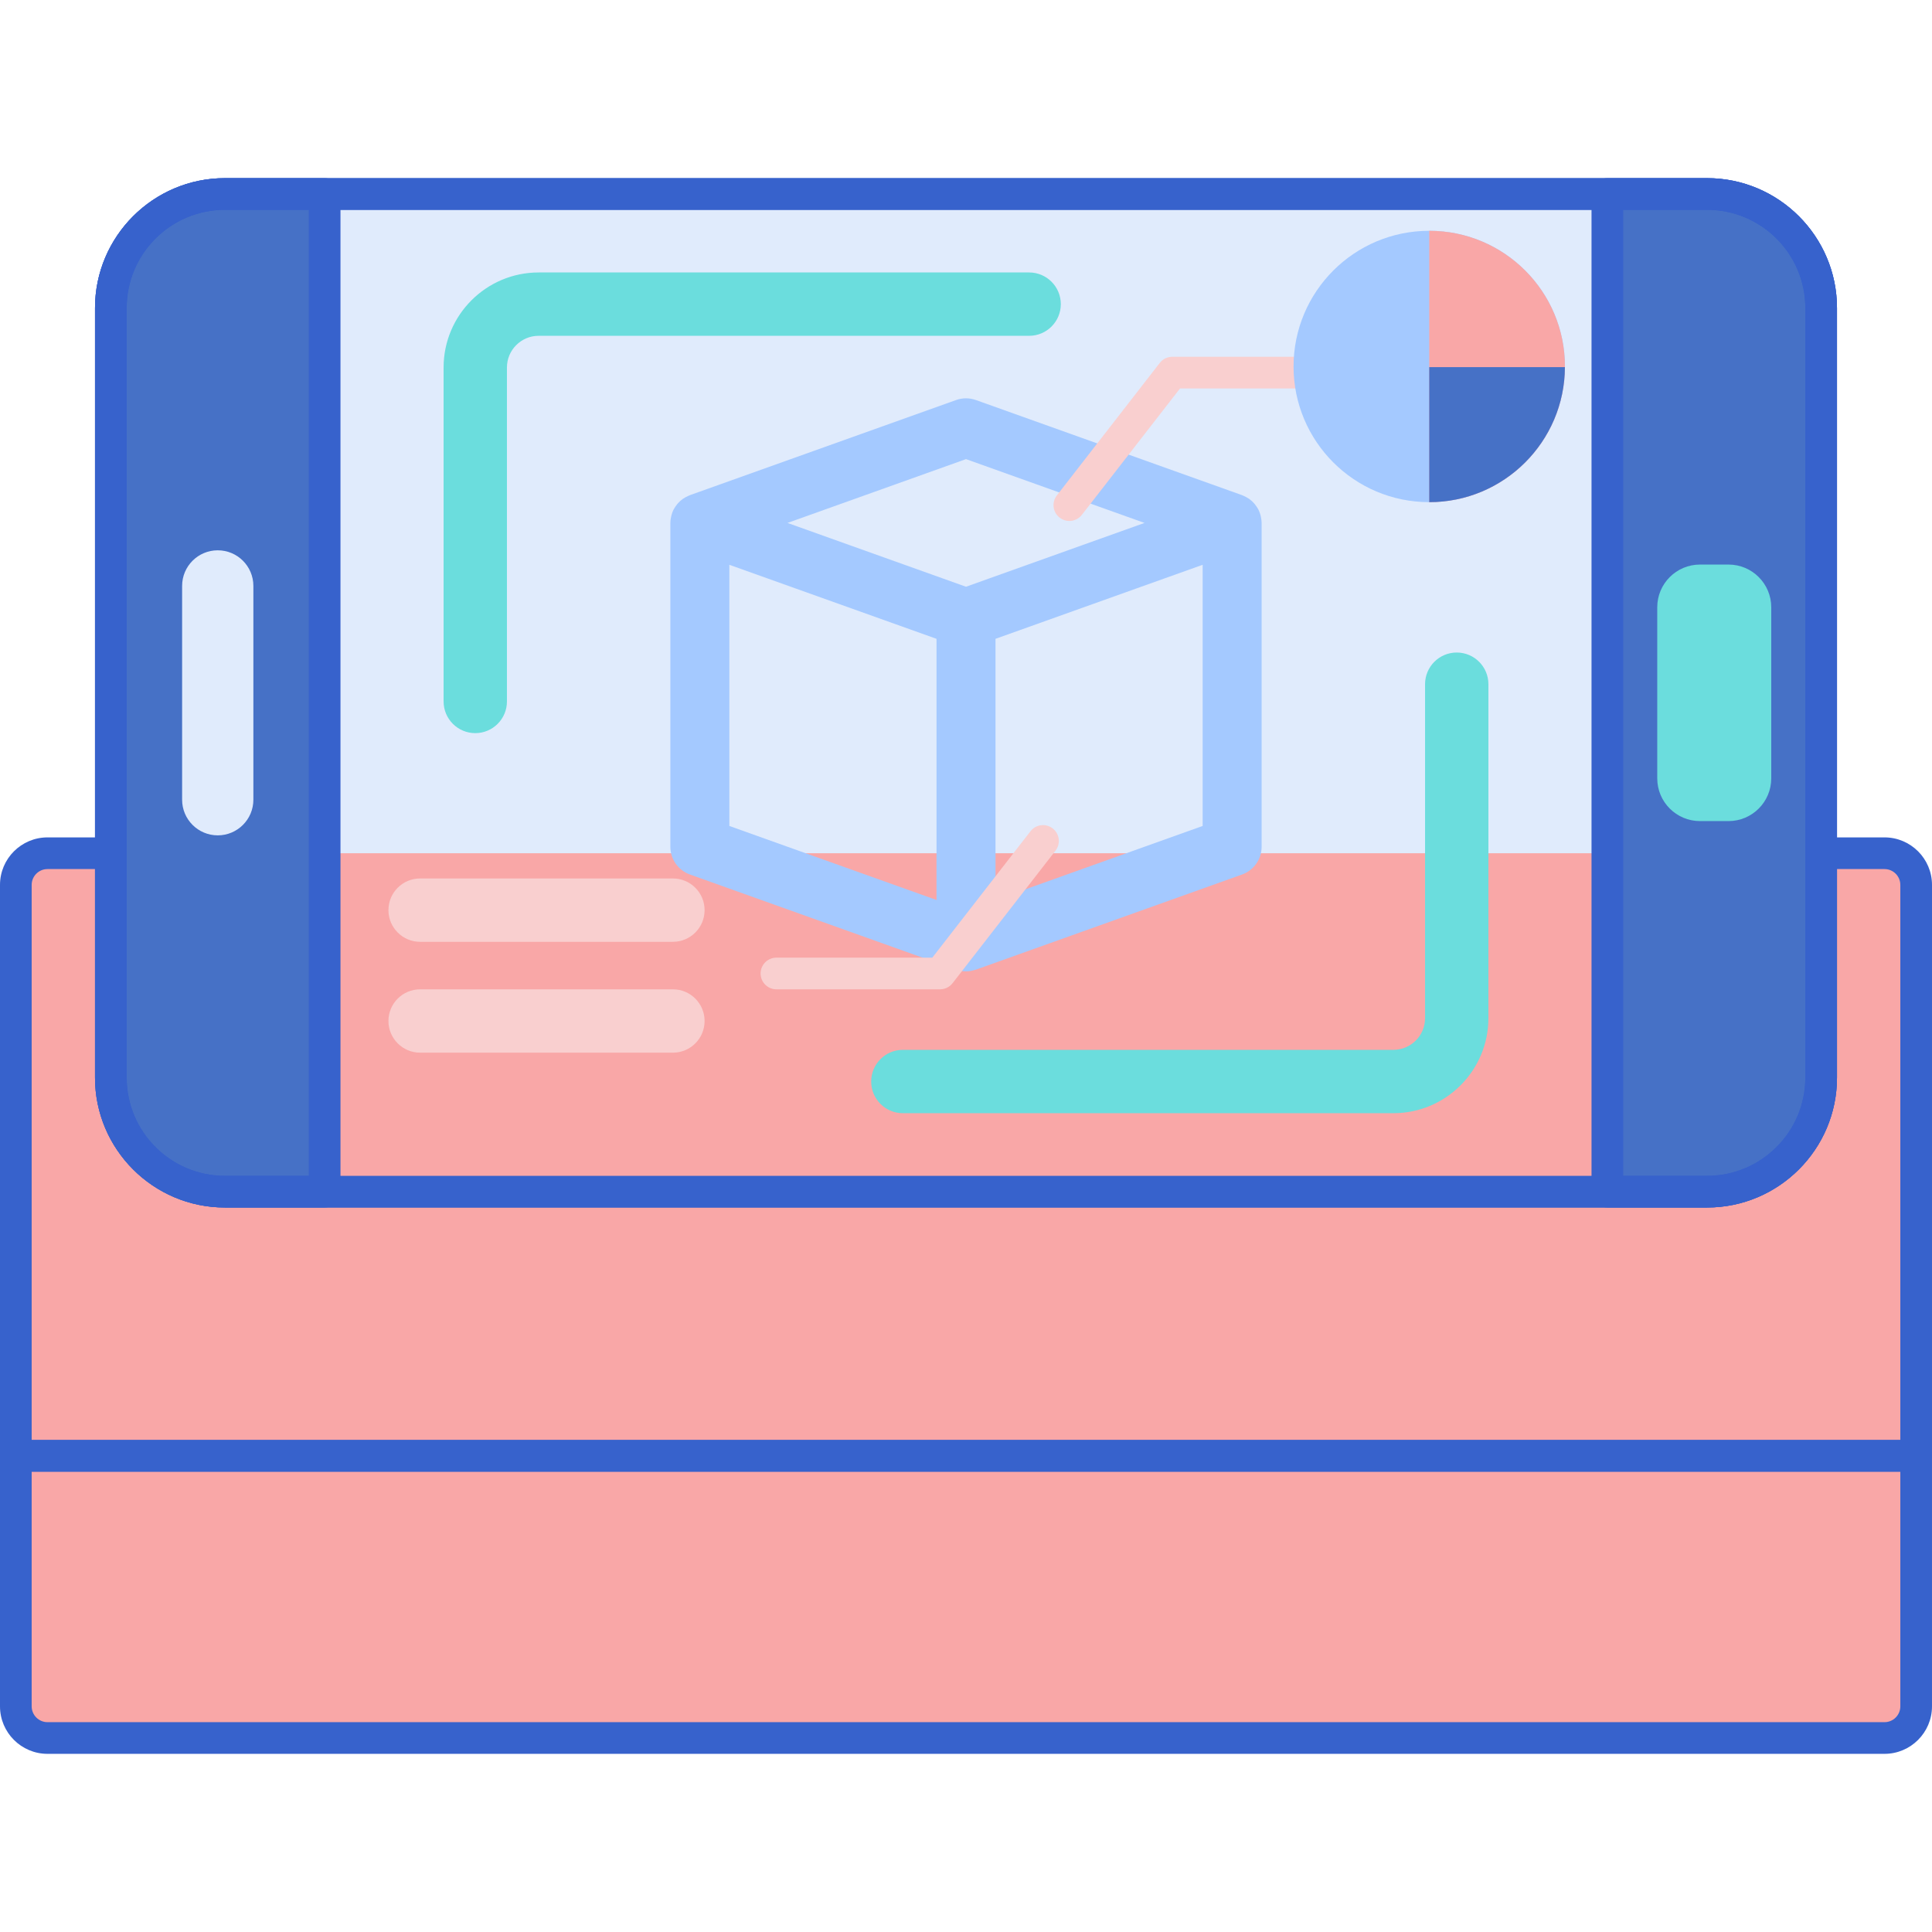 <svg height="488pt" viewBox="0 -45 488 488" width="488pt" xmlns="http://www.w3.org/2000/svg"><path d="m4 178.516v144.207h480v-144.207c0-4.418-3.582-8-8-8h-464c-4.418 0-8 3.582-8 8zm0 0" fill="#f9a7a7"/><path d="m12 394h464c4.418 0 8-3.582 8-8v-63.277h-480v63.277c0 4.418 3.582 8 8 8zm0 0" fill="#f9a7a7"/><path d="m484 326.723h-480c-2.207 0-4-1.789-4-4v-144.207c0-6.617 5.383-12 12-12h464c6.617 0 12 5.383 12 12v144.207c0 2.211-1.793 4-4 4zm-476-8h472v-140.207c0-2.207-1.793-4-4-4h-464c-2.207 0-4 1.793-4 4zm0 0" fill="#3762cc"/><path d="m476 398h-464c-6.617 0-12-5.383-12-12v-63.277c0-2.207 1.793-4 4-4h480c2.207 0 4 1.793 4 4v63.277c0 6.617-5.383 12-12 12zm-468-71.277v59.277c0 2.207 1.793 4 4 4h464c2.207 0 4-1.793 4-4v-59.277zm0 0" fill="#3762cc"/><path d="m82 256v-252h324v252zm0 0" fill="#e0ebfc"/><path d="m431.199 260h-374.398c-18.086 0-32.801-14.715-32.801-32.801v-194.398c0-18.086 14.715-32.801 32.801-32.801h374.398c18.086 0 32.801 14.715 32.801 32.801v194.398c0 18.086-14.715 32.801-32.801 32.801zm-374.398-252c-13.676 0-24.801 11.125-24.801 24.801v194.398c0 13.676 11.125 24.801 24.801 24.801h374.398c13.676 0 24.801-11.125 24.801-24.801v-194.398c0-13.676-11.125-24.801-24.801-24.801zm0 0" fill="#3762cc"/><path d="m56.801 256h25.199v-252h-25.199c-15.906 0-28.801 12.895-28.801 28.801v194.398c0 15.906 12.895 28.801 28.801 28.801zm0 0" fill="#4671c6"/><path d="m431.199 4h-25.199v252h25.199c15.906 0 28.801-12.895 28.801-28.801v-194.398c0-15.906-12.895-28.801-28.801-28.801zm0 0" fill="#4671c6"/><path d="m447.398 108.398v43.203c0 5.961-4.836 10.797-10.797 10.797h-7.203c-5.961 0-10.797-4.836-10.797-10.797v-43.203c0-5.961 4.836-10.797 10.797-10.797h7.203c5.961 0 10.797 4.836 10.797 10.797zm0 0" fill="#6bdddd"/><path d="m64 103v54c0 4.969-4.031 9-9 9s-9-4.031-9-9v-54c0-4.969 4.031-9 9-9s9 4.031 9 9zm0 0" fill="#e0ebfc"/><path d="m406 170.516h-324v85.484h324zm0 0" fill="#f9a7a7"/><path d="m318.48 85.496c-.027-.117-.051-.23-.082-.348-.137-.504-.312-.992-.547-1.449-.027-.055-.062-.102-.09-.152-.23-.422-.5-.812-.805-1.184-.07-.082-.137-.168-.211-.25-.348-.387-.73-.738-1.152-1.043-.031-.023-.051-.051-.082-.074-.055-.039-.121-.055-.176-.094-.383-.254-.793-.473-1.227-.66-.086-.035-.168-.082-.254-.113-.047-.016-.082-.043-.125-.059l-67.223-24.023c-1.621-.582-3.391-.582-5.016 0l-67.223 24.023c-.043.016-.082.039-.125.055-.086.035-.172.082-.258.117-.434.184-.84.402-1.223.66-.055.039-.121.055-.176.094-.031.02-.051.047-.078.07-.426.309-.809.656-1.156 1.043-.074.082-.137.168-.207.25-.309.371-.578.766-.809 1.188-.027.051-.062.094-.09.148-.234.457-.41.945-.543 1.453-.035.117-.059.23-.082.348-.117.516-.195 1.043-.195 1.59v81.789c0 3.148 1.98 5.957 4.945 7.016l67.223 24.027c.043.016.082.02.125.031.266.09.539.156.812.211.121.027.246.066.367.086.395.066.789.102 1.184.105h.035c.398 0 .793-.039 1.184-.105.125-.02.25-.059.371-.086.273-.055.543-.121.809-.207.043-.016.086-.02.129-.035l67.219-24.027c2.965-1.059 4.945-3.867 4.945-7.016v-81.789c-.004-.543-.082-1.07-.195-1.59zm-74.48-14.527 45.09 16.117-15.68 5.602-29.41 10.516-45.09-16.117zm-59.773 26.691 16.852 6.023 35.473 12.676v65.969l-52.324-18.699zm119.547 65.969-52.32 18.699v-65.969l42.699-15.262 9.625-3.438v65.969zm0 0" fill="#a4c9ff"/><path d="m270.105 86.594c-.859 0-1.723-.277-2.453-.844-1.746-1.355-2.059-3.867-.703-5.613l26-33.473c.758-.977 1.922-1.547 3.156-1.547h41.332c2.207 0 4 1.793 4 4 0 2.207-1.793 4-4 4h-39.375l-24.797 31.93c-.789 1.012-1.969 1.547-3.16 1.547zm0 0" fill="#f9cfcf"/><path d="m120.047 140.18c-4.418 0-8-3.582-8-8v-84.359c0-13.23 10.766-24 24-24h123.902c4.418 0 8 3.582 8 8 0 4.418-3.582 8-8 8h-123.902c-4.41 0-8 3.59-8 8v84.359c0 4.418-3.582 8-8 8zm0 0" fill="#6bdddd"/><path d="m351.953 236.18h-123.902c-4.418 0-8-3.582-8-8 0-4.418 3.582-8 8-8h123.902c4.41 0 8-3.59 8-8v-84.359c0-4.418 3.582-8 8-8s8 3.582 8 8v84.359c0 13.23-10.766 24-24 24zm0 0" fill="#6bdddd"/><path d="m237.449 204.891h-41.332c-2.207 0-4-1.793-4-4s1.793-4 4-4h39.375l24.801-31.93c1.352-1.746 3.871-2.062 5.609-.707 1.746 1.355 2.062 3.867.707 5.613l-26 33.477c-.758.977-1.926 1.547-3.16 1.547zm0 0" fill="#f9cfcf"/><path d="m106.117 204.891h63.855c4.418 0 8 3.582 8 8s-3.582 8-8 8h-63.855c-4.418 0-8-3.582-8-8s3.582-8 8-8zm0 0" fill="#f9cfcf"/><path d="m106.117 176.891h63.855c4.418 0 8 3.582 8 8s-3.582 8-8 8h-63.855c-4.418 0-8-3.582-8-8s3.582-8 8-8zm0 0" fill="#f9cfcf"/><g fill="#3762cc"><path d="m431.199 260h-374.398c-18.086 0-32.801-14.715-32.801-32.801v-194.398c0-18.086 14.715-32.801 32.801-32.801h374.398c18.086 0 32.801 14.715 32.801 32.801v194.398c0 18.086-14.715 32.801-32.801 32.801zm-374.398-252c-13.676 0-24.801 11.125-24.801 24.801v194.398c0 13.676 11.125 24.801 24.801 24.801h374.398c13.676 0 24.801-11.125 24.801-24.801v-194.398c0-13.676-11.125-24.801-24.801-24.801zm0 0"/><path d="m82 260h-25.199c-18.086 0-32.801-14.715-32.801-32.801v-194.398c0-18.086 14.715-32.801 32.801-32.801h25.199c2.207 0 4 1.793 4 4v252c0 2.207-1.793 4-4 4zm-25.199-252c-13.676 0-24.801 11.125-24.801 24.801v194.398c0 13.676 11.125 24.801 24.801 24.801h21.199v-244zm0 0"/><path d="m431.199 260h-25.199c-2.207 0-4-1.793-4-4v-252c0-2.207 1.793-4 4-4h25.199c18.086 0 32.801 14.715 32.801 32.801v194.398c0 18.086-14.715 32.801-32.801 32.801zm-21.199-8h21.199c13.676 0 24.801-11.125 24.801-24.801v-194.398c0-13.676-11.125-24.801-24.801-24.801h-21.199zm0 0"/></g><path d="m395.281 47.566c0 18.93-15.344 34.273-34.273 34.273-18.926 0-34.273-15.344-34.273-34.273 0-18.926 15.348-34.27 34.273-34.27 18.93 0 34.273 15.344 34.273 34.27zm0 0" fill="#a4c9ff"/><path d="m395.281 47.566c0-18.926-15.344-34.27-34.273-34.27v68.543c18.93 0 34.273-15.344 34.273-34.273zm0 0" fill="#f9a7a7"/><path d="m361.008 47.73v34.109c18.875 0 34.18-15.258 34.27-34.109zm0 0" fill="#4671c6"/></svg>